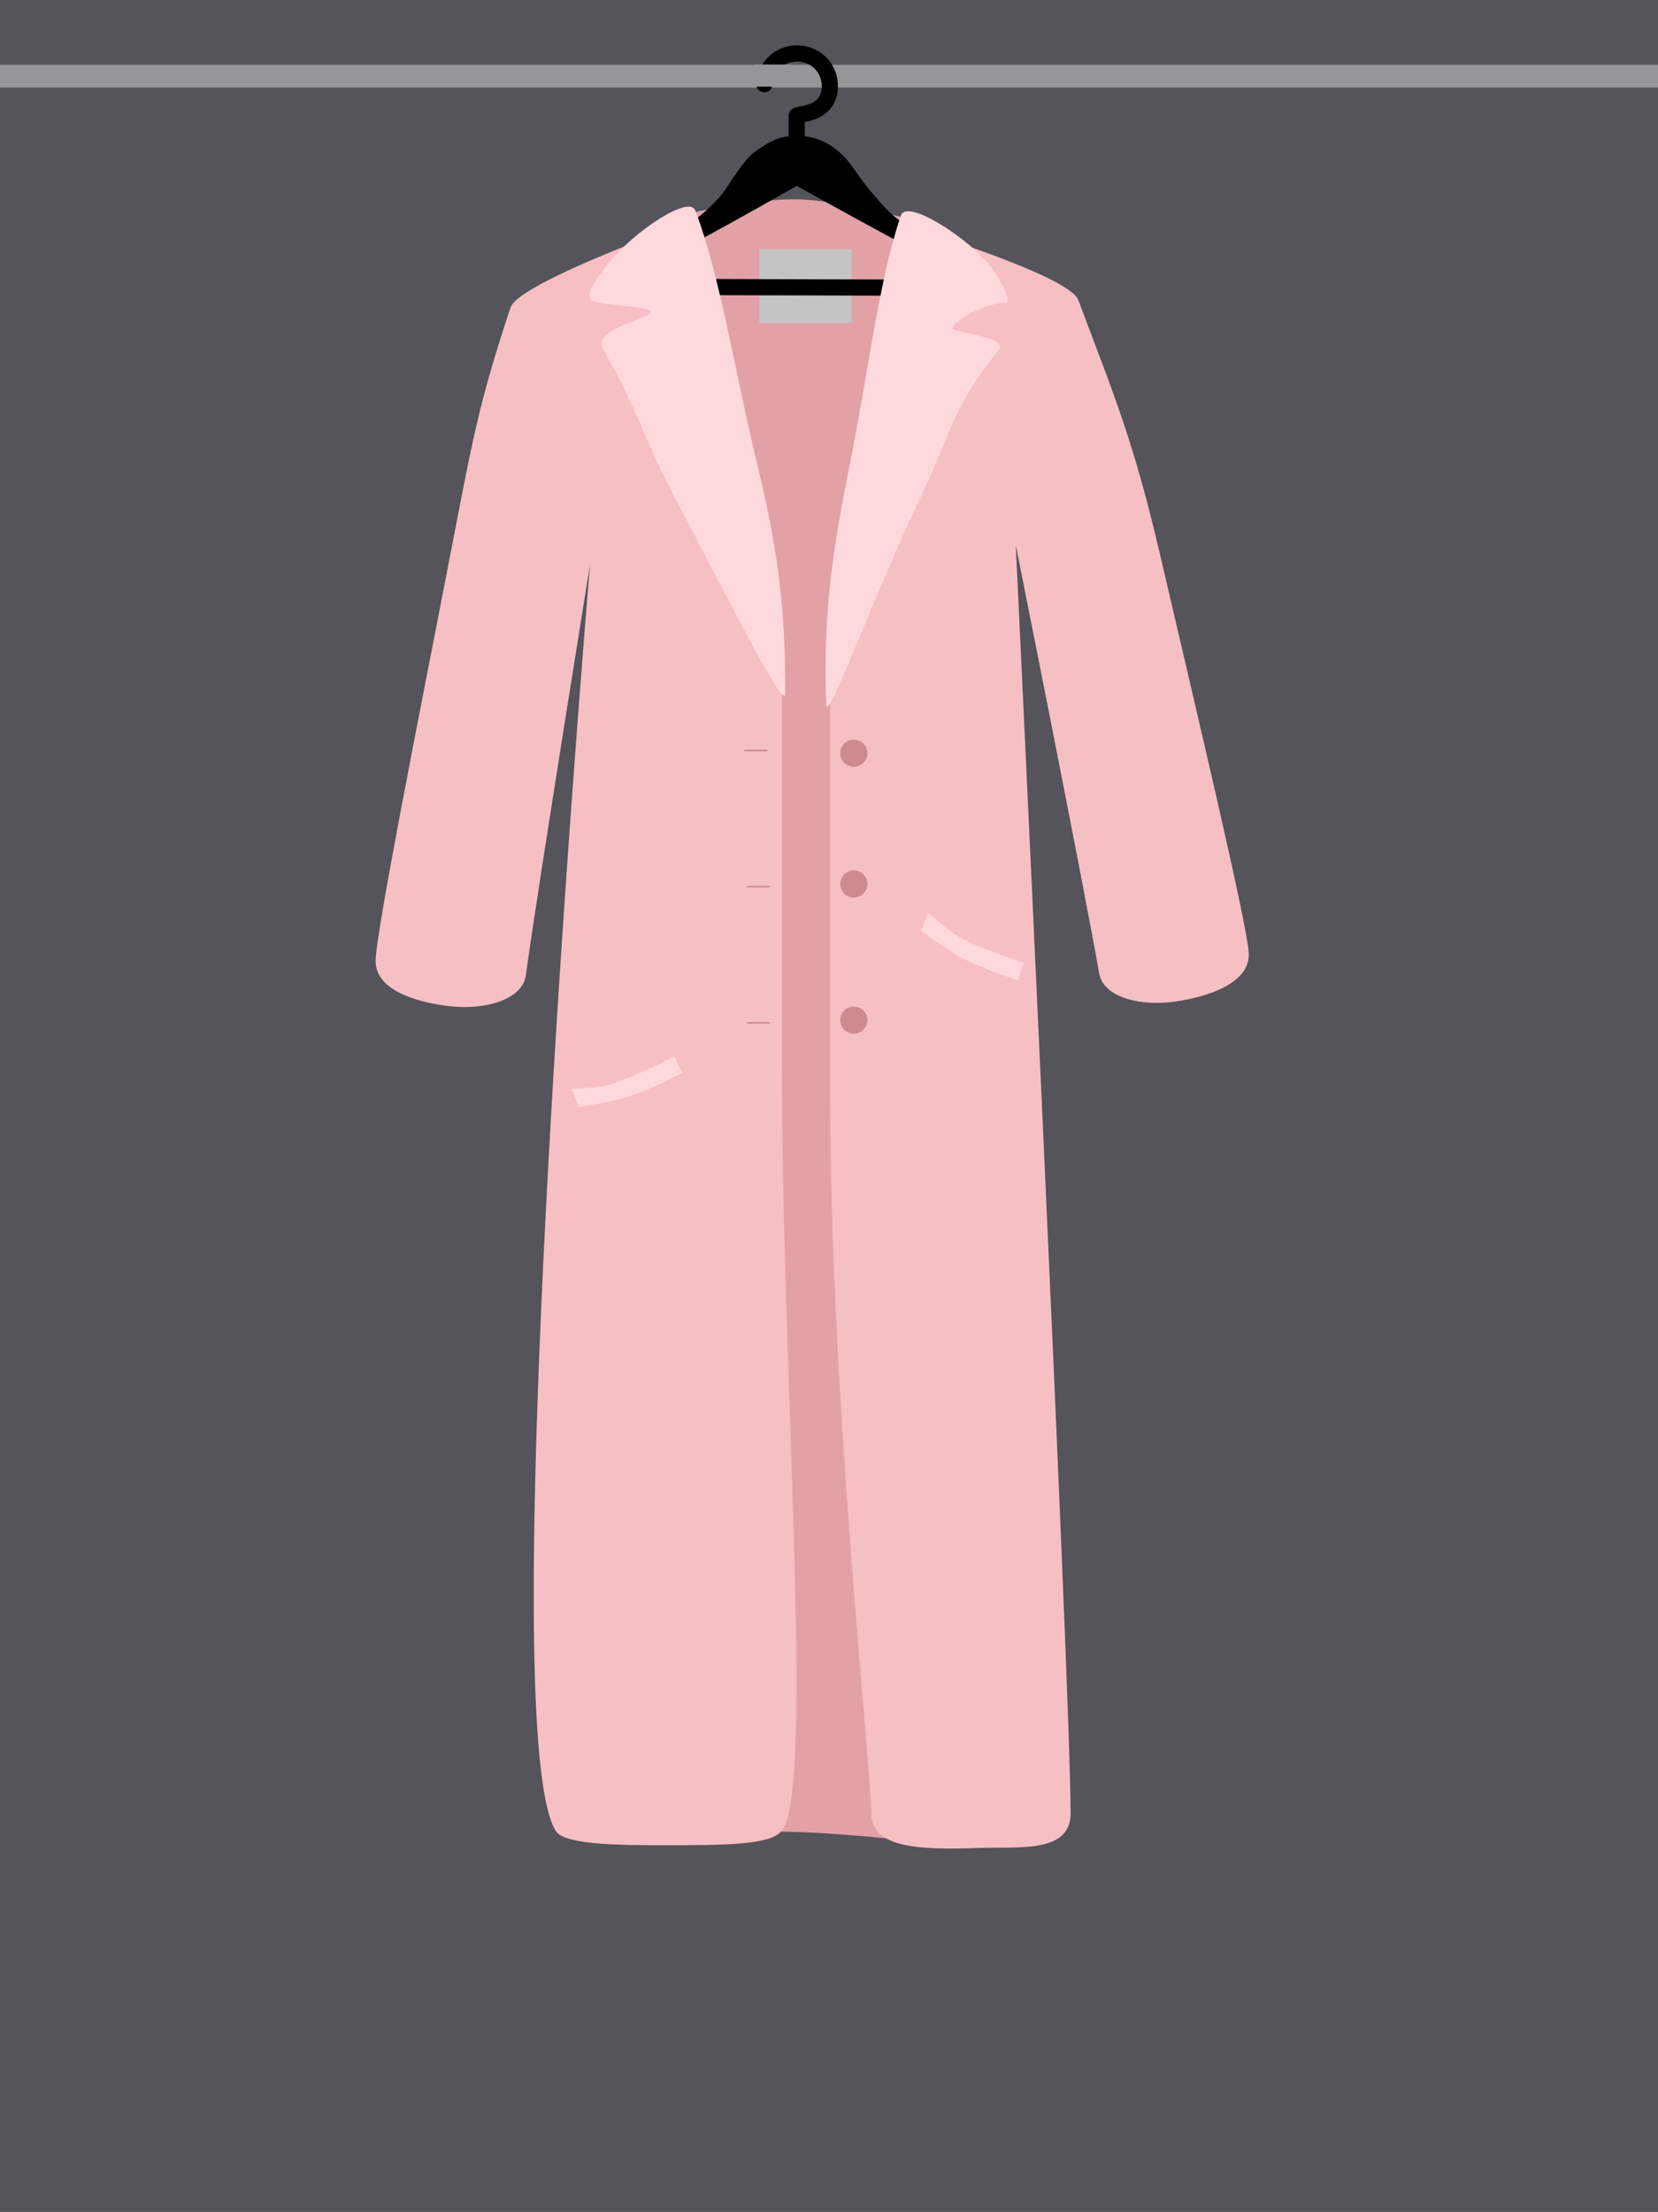 <svg width="1024" height="1366" viewBox="0 0 1024 1366" fill="none" xmlns="http://www.w3.org/2000/svg">
<g clip-path="url(#clip0_1_1956)">
<rect width="1366" height="1024" transform="translate(0 1366) rotate(-90)" fill="#54545A"/>
<rect x="-340" y="40" width="1546" height="14.05" fill="#969598"/>
<path d="M490.728 123.065C463.816 123.065 426.812 131.475 426.812 131.475L450.36 1132.26C450.36 1132.26 473.067 1129.74 510.912 1132.26C548.756 1134.79 563.053 1137.31 563.053 1137.31L566.417 136.521C566.417 136.521 517.64 123.065 490.728 123.065Z" fill="#E2A1A7"/>
<rect x="468.995" y="153.847" width="57.004" height="45.603" fill="#C4C4C4"/>
<path d="M467.072 51.719C466.905 54.475 469.004 56.845 471.76 57.012C474.517 57.179 476.887 55.08 477.054 52.324L467.072 51.719ZM492.034 33.002L492.092 38.001L492.034 33.002ZM512.48 52.021L517.474 51.778L512.48 52.021ZM487.034 85.306C487.034 88.068 489.272 90.306 492.034 90.306C494.795 90.306 497.034 88.068 497.034 85.306H487.034ZM477.054 52.324C477.546 44.19 483.944 38.097 492.092 38.001L491.975 28.002C478.584 28.159 467.882 38.352 467.072 51.719L477.054 52.324ZM492.092 38.001C500.384 37.904 507.089 44.134 507.486 52.265L517.474 51.778C516.808 38.124 505.493 27.843 491.975 28.002L492.092 38.001ZM507.486 52.265C507.676 56.171 506.75 58.594 505.613 60.192C504.429 61.855 502.701 63.061 500.631 63.955C498.545 64.855 496.348 65.34 494.445 65.695C493.629 65.847 492.544 66.03 491.819 66.199C491.477 66.278 490.821 66.439 490.168 66.742C489.848 66.89 489.211 67.215 488.592 67.823C487.915 68.487 487.034 69.738 487.034 71.517H497.034C497.034 73.206 496.194 74.373 495.598 74.958C495.06 75.487 494.542 75.736 494.38 75.812C494.039 75.97 493.842 75.995 494.083 75.939C494.525 75.837 495.104 75.745 496.279 75.525C498.358 75.138 501.451 74.493 504.596 73.135C507.756 71.77 511.199 69.588 513.76 65.991C516.367 62.328 517.759 57.619 517.474 51.778L507.486 52.265ZM487.034 71.517C487.034 71.527 487.034 71.538 487.034 71.548C487.034 71.559 487.034 71.569 487.034 71.58C487.034 71.591 487.034 71.601 487.034 71.612C487.034 71.622 487.034 71.633 487.034 71.644C487.034 71.654 487.034 71.665 487.034 71.675C487.034 71.686 487.034 71.697 487.034 71.707C487.034 71.718 487.034 71.729 487.034 71.739C487.034 71.75 487.034 71.761 487.034 71.771C487.034 71.782 487.034 71.793 487.034 71.803C487.034 71.814 487.034 71.825 487.034 71.836C487.034 71.846 487.034 71.857 487.034 71.868C487.034 71.879 487.034 71.889 487.034 71.9C487.034 71.911 487.034 71.922 487.034 71.933C487.034 71.943 487.034 71.954 487.034 71.965C487.034 71.976 487.034 71.987 487.034 71.998C487.034 72.008 487.034 72.019 487.034 72.03C487.034 72.041 487.034 72.052 487.034 72.063C487.034 72.074 487.034 72.085 487.034 72.095C487.034 72.106 487.034 72.117 487.034 72.128C487.034 72.139 487.034 72.15 487.034 72.161C487.034 72.172 487.034 72.183 487.034 72.194C487.034 72.205 487.034 72.216 487.034 72.227C487.034 72.238 487.034 72.249 487.034 72.26C487.034 72.271 487.034 72.282 487.034 72.293C487.034 72.304 487.034 72.315 487.034 72.326C487.034 72.337 487.034 72.348 487.034 72.359C487.034 72.37 487.034 72.381 487.034 72.392C487.034 72.403 487.034 72.414 487.034 72.425C487.034 72.436 487.034 72.448 487.034 72.459C487.034 72.47 487.034 72.481 487.034 72.492C487.034 72.503 487.034 72.514 487.034 72.525C487.034 72.537 487.034 72.548 487.034 72.559C487.034 72.57 487.034 72.581 487.034 72.593C487.034 72.604 487.034 72.615 487.034 72.626C487.034 72.637 487.034 72.648 487.034 72.66C487.034 72.671 487.034 72.682 487.034 72.693C487.034 72.705 487.034 72.716 487.034 72.727C487.034 72.738 487.034 72.75 487.034 72.761C487.034 72.772 487.034 72.784 487.034 72.795C487.034 72.806 487.034 72.817 487.034 72.829C487.034 72.84 487.034 72.851 487.034 72.863C487.034 72.874 487.034 72.885 487.034 72.897C487.034 72.908 487.034 72.919 487.034 72.931C487.034 72.942 487.034 72.953 487.034 72.965C487.034 72.976 487.034 72.987 487.034 72.999C487.034 73.01 487.034 73.022 487.034 73.033C487.034 73.044 487.034 73.056 487.034 73.067C487.034 73.079 487.034 73.09 487.034 73.102C487.034 73.113 487.034 73.124 487.034 73.136C487.034 73.147 487.034 73.159 487.034 73.17C487.034 73.182 487.034 73.193 487.034 73.204C487.034 73.216 487.034 73.228 487.034 73.239C487.034 73.25 487.034 73.262 487.034 73.273C487.034 73.285 487.034 73.296 487.034 73.308C487.034 73.32 487.034 73.331 487.034 73.343C487.034 73.354 487.034 73.366 487.034 73.377C487.034 73.389 487.034 73.4 487.034 73.412C487.034 73.423 487.034 73.435 487.034 73.446C487.034 73.458 487.034 73.47 487.034 73.481C487.034 73.493 487.034 73.504 487.034 73.516C487.034 73.528 487.034 73.539 487.034 73.551C487.034 73.562 487.034 73.574 487.034 73.586C487.034 73.597 487.034 73.609 487.034 73.62C487.034 73.632 487.034 73.644 487.034 73.655C487.034 73.667 487.034 73.679 487.034 73.69C487.034 73.702 487.034 73.714 487.034 73.725C487.034 73.737 487.034 73.749 487.034 73.76C487.034 73.772 487.034 73.784 487.034 73.795C487.034 73.807 487.034 73.819 487.034 73.83C487.034 73.842 487.034 73.854 487.034 73.866C487.034 73.877 487.034 73.889 487.034 73.901C487.034 73.912 487.034 73.924 487.034 73.936C487.034 73.948 487.034 73.959 487.034 73.971C487.034 73.983 487.034 73.995 487.034 74.006C487.034 74.018 487.034 74.03 487.034 74.042C487.034 74.053 487.034 74.065 487.034 74.077C487.034 74.089 487.034 74.1 487.034 74.112C487.034 74.124 487.034 74.136 487.034 74.148C487.034 74.159 487.034 74.171 487.034 74.183C487.034 74.195 487.034 74.207 487.034 74.219C487.034 74.23 487.034 74.242 487.034 74.254C487.034 74.266 487.034 74.278 487.034 74.29C487.034 74.301 487.034 74.313 487.034 74.325C487.034 74.337 487.034 74.349 487.034 74.361C487.034 74.372 487.034 74.384 487.034 74.396C487.034 74.408 487.034 74.42 487.034 74.432C487.034 74.444 487.034 74.456 487.034 74.467C487.034 74.479 487.034 74.491 487.034 74.503C487.034 74.515 487.034 74.527 487.034 74.539C487.034 74.55 487.034 74.562 487.034 74.574C487.034 74.586 487.034 74.598 487.034 74.61C487.034 74.622 487.034 74.634 487.034 74.646C487.034 74.658 487.034 74.67 487.034 74.682C487.034 74.694 487.034 74.705 487.034 74.717C487.034 74.729 487.034 74.741 487.034 74.753C487.034 74.765 487.034 74.777 487.034 74.789C487.034 74.801 487.034 74.813 487.034 74.825C487.034 74.837 487.034 74.849 487.034 74.861C487.034 74.873 487.034 74.885 487.034 74.897C487.034 74.909 487.034 74.921 487.034 74.933C487.034 74.944 487.034 74.956 487.034 74.968C487.034 74.98 487.034 74.992 487.034 75.004C487.034 75.016 487.034 75.028 487.034 75.04C487.034 75.052 487.034 75.064 487.034 75.076C487.034 75.088 487.034 75.1 487.034 75.112C487.034 75.124 487.034 75.136 487.034 75.148C487.034 75.16 487.034 75.172 487.034 75.184C487.034 75.196 487.034 75.208 487.034 75.22C487.034 75.232 487.034 75.244 487.034 75.256C487.034 75.268 487.034 75.28 487.034 75.292C487.034 75.304 487.034 75.316 487.034 75.329C487.034 75.341 487.034 75.353 487.034 75.365C487.034 75.377 487.034 75.389 487.034 75.401C487.034 75.413 487.034 75.425 487.034 75.437C487.034 75.449 487.034 75.461 487.034 75.473C487.034 75.485 487.034 75.497 487.034 75.509C487.034 75.521 487.034 75.533 487.034 75.545C487.034 75.557 487.034 75.569 487.034 75.581C487.034 75.593 487.034 75.605 487.034 75.617C487.034 75.629 487.034 75.641 487.034 75.654C487.034 75.666 487.034 75.678 487.034 75.69C487.034 75.702 487.034 75.714 487.034 75.726C487.034 75.738 487.034 75.75 487.034 75.762C487.034 75.774 487.034 75.786 487.034 75.798C487.034 75.81 487.034 75.823 487.034 75.835C487.034 75.847 487.034 75.859 487.034 75.871C487.034 75.883 487.034 75.895 487.034 75.907C487.034 75.919 487.034 75.931 487.034 75.943C487.034 75.955 487.034 75.967 487.034 75.979C487.034 75.991 487.034 76.004 487.034 76.016C487.034 76.028 487.034 76.04 487.034 76.052C487.034 76.064 487.034 76.076 487.034 76.088C487.034 76.1 487.034 76.112 487.034 76.124C487.034 76.136 487.034 76.148 487.034 76.16C487.034 76.173 487.034 76.185 487.034 76.197C487.034 76.209 487.034 76.221 487.034 76.233C487.034 76.245 487.034 76.257 487.034 76.269C487.034 76.281 487.034 76.293 487.034 76.305C487.034 76.317 487.034 76.33 487.034 76.342C487.034 76.354 487.034 76.366 487.034 76.378C487.034 76.39 487.034 76.402 487.034 76.414C487.034 76.426 487.034 76.438 487.034 76.45C487.034 76.462 487.034 76.474 487.034 76.487C487.034 76.499 487.034 76.511 487.034 76.523C487.034 76.535 487.034 76.547 487.034 76.559C487.034 76.571 487.034 76.583 487.034 76.595C487.034 76.607 487.034 76.619 487.034 76.631C487.034 76.643 487.034 76.656 487.034 76.668C487.034 76.68 487.034 76.692 487.034 76.704C487.034 76.716 487.034 76.728 487.034 76.74C487.034 76.752 487.034 76.764 487.034 76.776C487.034 76.788 487.034 76.8 487.034 76.812C487.034 76.824 487.034 76.836 487.034 76.848C487.034 76.86 487.034 76.873 487.034 76.885C487.034 76.897 487.034 76.909 487.034 76.921C487.034 76.933 487.034 76.945 487.034 76.957C487.034 76.969 487.034 76.981 487.034 76.993C487.034 77.005 487.034 77.017 487.034 77.029C487.034 77.041 487.034 77.053 487.034 77.065C487.034 77.077 487.034 77.089 487.034 77.101C487.034 77.113 487.034 77.125 487.034 77.137C487.034 77.149 487.034 77.161 487.034 77.173C487.034 77.185 487.034 77.197 487.034 77.209C487.034 77.221 487.034 77.233 487.034 77.245C487.034 77.257 487.034 77.269 487.034 77.281C487.034 77.293 487.034 77.305 487.034 77.317C487.034 77.329 487.034 77.341 487.034 77.353C487.034 77.365 487.034 77.377 487.034 77.389C487.034 77.401 487.034 77.413 487.034 77.425C487.034 77.437 487.034 77.449 487.034 77.461C487.034 77.473 487.034 77.485 487.034 77.497C487.034 77.509 487.034 77.521 487.034 77.533C487.034 77.545 487.034 77.557 487.034 77.569C487.034 77.581 487.034 77.593 487.034 77.605C487.034 77.617 487.034 77.629 487.034 77.641C487.034 77.653 487.034 77.664 487.034 77.676C487.034 77.688 487.034 77.7 487.034 77.712C487.034 77.724 487.034 77.736 487.034 77.748C487.034 77.76 487.034 77.772 487.034 77.784C487.034 77.796 487.034 77.808 487.034 77.819C487.034 77.831 487.034 77.843 487.034 77.855C487.034 77.867 487.034 77.879 487.034 77.891C487.034 77.903 487.034 77.915 487.034 77.927C487.034 77.938 487.034 77.95 487.034 77.962C487.034 77.974 487.034 77.986 487.034 77.998C487.034 78.01 487.034 78.022 487.034 78.033C487.034 78.045 487.034 78.057 487.034 78.069C487.034 78.081 487.034 78.093 487.034 78.104C487.034 78.116 487.034 78.128 487.034 78.14C487.034 78.152 487.034 78.164 487.034 78.175C487.034 78.187 487.034 78.199 487.034 78.211C487.034 78.223 487.034 78.234 487.034 78.246C487.034 78.258 487.034 78.27 487.034 78.282C487.034 78.293 487.034 78.305 487.034 78.317C487.034 78.329 487.034 78.341 487.034 78.352C487.034 78.364 487.034 78.376 487.034 78.388C487.034 78.399 487.034 78.411 487.034 78.423C487.034 78.435 487.034 78.446 487.034 78.458C487.034 78.47 487.034 78.482 487.034 78.493C487.034 78.505 487.034 78.517 487.034 78.529C487.034 78.54 487.034 78.552 487.034 78.564C487.034 78.575 487.034 78.587 487.034 78.599C487.034 78.611 487.034 78.622 487.034 78.634C487.034 78.646 487.034 78.657 487.034 78.669C487.034 78.681 487.034 78.692 487.034 78.704C487.034 78.716 487.034 78.727 487.034 78.739C487.034 78.751 487.034 78.762 487.034 78.774C487.034 78.785 487.034 78.797 487.034 78.809C487.034 78.82 487.034 78.832 487.034 78.844C487.034 78.855 487.034 78.867 487.034 78.878C487.034 78.89 487.034 78.902 487.034 78.913C487.034 78.925 487.034 78.936 487.034 78.948C487.034 78.96 487.034 78.971 487.034 78.983C487.034 78.994 487.034 79.006 487.034 79.017C487.034 79.029 487.034 79.04 487.034 79.052C487.034 79.064 487.034 79.075 487.034 79.087C487.034 79.098 487.034 79.11 487.034 79.121C487.034 79.133 487.034 79.144 487.034 79.156C487.034 79.167 487.034 79.179 487.034 79.19C487.034 79.202 487.034 79.213 487.034 79.225C487.034 79.236 487.034 79.247 487.034 79.259C487.034 79.27 487.034 79.282 487.034 79.293C487.034 79.305 487.034 79.316 487.034 79.328C487.034 79.339 487.034 79.35 487.034 79.362C487.034 79.373 487.034 79.385 487.034 79.396C487.034 79.407 487.034 79.419 487.034 79.43C487.034 79.442 487.034 79.453 487.034 79.464C487.034 79.476 487.034 79.487 487.034 79.498C487.034 79.51 487.034 79.521 487.034 79.532C487.034 79.544 487.034 79.555 487.034 79.566C487.034 79.578 487.034 79.589 487.034 79.6C487.034 79.611 487.034 79.623 487.034 79.634C487.034 79.645 487.034 79.657 487.034 79.668C487.034 79.679 487.034 79.69 487.034 79.702C487.034 79.713 487.034 79.724 487.034 79.735C487.034 79.746 487.034 79.758 487.034 79.769C487.034 79.78 487.034 79.791 487.034 79.803C487.034 79.814 487.034 79.825 487.034 79.836C487.034 79.847 487.034 79.859 487.034 79.87C487.034 79.881 487.034 79.892 487.034 79.903C487.034 79.914 487.034 79.925 487.034 79.936C487.034 79.948 487.034 79.959 487.034 79.97C487.034 79.981 487.034 79.992 487.034 80.003C487.034 80.014 487.034 80.025 487.034 80.036C487.034 80.047 487.034 80.059 487.034 80.07C487.034 80.081 487.034 80.092 487.034 80.103C487.034 80.114 487.034 80.125 487.034 80.136C487.034 80.147 487.034 80.158 487.034 80.169C487.034 80.18 487.034 80.191 487.034 80.202C487.034 80.213 487.034 80.224 487.034 80.235C487.034 80.246 487.034 80.257 487.034 80.267C487.034 80.278 487.034 80.289 487.034 80.3C487.034 80.311 487.034 80.322 487.034 80.333C487.034 80.344 487.034 80.355 487.034 80.366C487.034 80.377 487.034 80.387 487.034 80.398C487.034 80.409 487.034 80.42 487.034 80.431C487.034 80.442 487.034 80.453 487.034 80.463C487.034 80.474 487.034 80.485 487.034 80.496C487.034 80.507 487.034 80.517 487.034 80.528C487.034 80.539 487.034 80.55 487.034 80.56C487.034 80.571 487.034 80.582 487.034 80.593C487.034 80.603 487.034 80.614 487.034 80.625C487.034 80.635 487.034 80.646 487.034 80.657C487.034 80.668 487.034 80.678 487.034 80.689C487.034 80.7 487.034 80.71 487.034 80.721C487.034 80.731 487.034 80.742 487.034 80.753C487.034 80.763 487.034 80.774 487.034 80.785C487.034 80.795 487.034 80.806 487.034 80.816C487.034 80.827 487.034 80.838 487.034 80.848C487.034 80.859 487.034 80.869 487.034 80.88C487.034 80.89 487.034 80.901 487.034 80.911C487.034 80.922 487.034 80.932 487.034 80.943C487.034 80.953 487.034 80.964 487.034 80.974C487.034 80.985 487.034 80.995 487.034 81.005C487.034 81.016 487.034 81.026 487.034 81.037C487.034 81.047 487.034 81.058 487.034 81.068C487.034 81.078 487.034 81.089 487.034 81.099C487.034 81.109 487.034 81.12 487.034 81.13C487.034 81.141 487.034 81.151 487.034 81.161C487.034 81.172 487.034 81.182 487.034 81.192C487.034 81.203 487.034 81.213 487.034 81.223C487.034 81.233 487.034 81.243 487.034 81.254C487.034 81.264 487.034 81.274 487.034 81.284C487.034 81.295 487.034 81.305 487.034 81.315C487.034 81.325 487.034 81.335 487.034 81.346C487.034 81.356 487.034 81.366 487.034 81.376C487.034 81.386 487.034 81.396 487.034 81.406C487.034 81.417 487.034 81.427 487.034 81.437C487.034 81.447 487.034 81.457 487.034 81.467C487.034 81.477 487.034 81.487 487.034 81.497C487.034 81.507 487.034 81.517 487.034 81.527C487.034 81.537 487.034 81.547 487.034 81.557C487.034 81.567 487.034 81.577 487.034 81.587C487.034 81.597 487.034 81.607 487.034 81.617C487.034 81.627 487.034 81.637 487.034 81.647C487.034 81.657 487.034 81.667 487.034 81.677C487.034 81.686 487.034 81.696 487.034 81.706C487.034 81.716 487.034 81.726 487.034 81.736C487.034 81.745 487.034 81.755 487.034 81.765C487.034 81.775 487.034 81.785 487.034 81.794C487.034 81.804 487.034 81.814 487.034 81.824C487.034 81.833 487.034 81.843 487.034 81.853C487.034 81.862 487.034 81.872 487.034 81.882C487.034 81.892 487.034 81.901 487.034 81.911C487.034 81.921 487.034 81.93 487.034 81.94C487.034 81.95 487.034 81.959 487.034 81.969C487.034 81.978 487.034 81.988 487.034 81.997C487.034 82.007 487.034 82.016 487.034 82.026C487.034 82.036 487.034 82.045 487.034 82.055C487.034 82.064 487.034 82.074 487.034 82.083C487.034 82.093 487.034 82.102 487.034 82.112C487.034 82.121 487.034 82.13 487.034 82.14C487.034 82.149 487.034 82.159 487.034 82.168C487.034 82.177 487.034 82.187 487.034 82.196C487.034 82.206 487.034 82.215 487.034 82.224C487.034 82.234 487.034 82.243 487.034 82.252C487.034 82.261 487.034 82.271 487.034 82.28C487.034 82.289 487.034 82.299 487.034 82.308C487.034 82.317 487.034 82.326 487.034 82.335C487.034 82.345 487.034 82.354 487.034 82.363C487.034 82.372 487.034 82.381 487.034 82.39C487.034 82.4 487.034 82.409 487.034 82.418C487.034 82.427 487.034 82.436 487.034 82.445C487.034 82.454 487.034 82.463 487.034 82.472C487.034 82.481 487.034 82.49 487.034 82.499C487.034 82.508 487.034 82.517 487.034 82.526C487.034 82.535 487.034 82.544 487.034 82.553C487.034 82.562 487.034 82.571 487.034 82.58C487.034 82.589 487.034 82.598 487.034 82.607C487.034 82.616 487.034 82.624 487.034 82.633C487.034 82.642 487.034 82.651 487.034 82.66C487.034 82.669 487.034 82.677 487.034 82.686C487.034 82.695 487.034 82.704 487.034 82.713C487.034 82.721 487.034 82.73 487.034 82.739C487.034 82.748 487.034 82.756 487.034 82.765C487.034 82.774 487.034 82.782 487.034 82.791C487.034 82.799 487.034 82.808 487.034 82.817C487.034 82.825 487.034 82.834 487.034 82.843C487.034 82.851 487.034 82.86 487.034 82.868C487.034 82.877 487.034 82.885 487.034 82.894C487.034 82.902 487.034 82.911 487.034 82.919C487.034 82.928 487.034 82.936 487.034 82.945C487.034 82.953 487.034 82.962 487.034 82.97C487.034 82.978 487.034 82.987 487.034 82.995C487.034 83.004 487.034 83.012 487.034 83.02C487.034 83.028 487.034 83.037 487.034 83.045C487.034 83.053 487.034 83.062 487.034 83.07C487.034 83.078 487.034 83.087 487.034 83.095C487.034 83.103 487.034 83.111 487.034 83.119C487.034 83.127 487.034 83.136 487.034 83.144C487.034 83.152 487.034 83.16 487.034 83.168C487.034 83.176 487.034 83.184 487.034 83.192C487.034 83.201 487.034 83.209 487.034 83.217C487.034 83.225 487.034 83.233 487.034 83.241C487.034 83.249 487.034 83.257 487.034 83.265C487.034 83.273 487.034 83.281 487.034 83.289C487.034 83.297 487.034 83.305 487.034 83.312C487.034 83.32 487.034 83.328 487.034 83.336C487.034 83.344 487.034 83.352 487.034 83.359C487.034 83.367 487.034 83.375 487.034 83.383C487.034 83.391 487.034 83.398 487.034 83.406C487.034 83.414 487.034 83.422 487.034 83.429C487.034 83.437 487.034 83.445 487.034 83.452C487.034 83.46 487.034 83.468 487.034 83.475C487.034 83.483 487.034 83.491 487.034 83.498C487.034 83.506 487.034 83.513 487.034 83.521C487.034 83.528 487.034 83.536 487.034 83.543C487.034 83.551 487.034 83.558 487.034 83.566C487.034 83.573 487.034 83.581 487.034 83.588C487.034 83.596 487.034 83.603 487.034 83.611C487.034 83.618 487.034 83.625 487.034 83.633C487.034 83.64 487.034 83.647 487.034 83.655C487.034 83.662 487.034 83.669 487.034 83.676C487.034 83.684 487.034 83.691 487.034 83.698C487.034 83.705 487.034 83.713 487.034 83.72C487.034 83.727 487.034 83.734 487.034 83.741C487.034 83.748 487.034 83.756 487.034 83.763C487.034 83.77 487.034 83.777 487.034 83.784C487.034 83.791 487.034 83.798 487.034 83.805C487.034 83.812 487.034 83.819 487.034 83.826C487.034 83.833 487.034 83.84 487.034 83.847C487.034 83.854 487.034 83.861 487.034 83.868C487.034 83.875 487.034 83.882 487.034 83.888C487.034 83.895 487.034 83.902 487.034 83.909C487.034 83.916 487.034 83.922 487.034 83.929C487.034 83.936 487.034 83.943 487.034 83.949C487.034 83.956 487.034 83.963 487.034 83.97C487.034 83.976 487.034 83.983 487.034 83.99C487.034 83.996 487.034 84.003 487.034 84.009C487.034 84.016 487.034 84.023 487.034 84.029C487.034 84.036 487.034 84.042 487.034 84.049C487.034 84.055 487.034 84.062 487.034 84.068C487.034 84.075 487.034 84.081 487.034 84.088C487.034 84.094 487.034 84.1 487.034 84.107C487.034 84.113 487.034 84.12 487.034 84.126C487.034 84.132 487.034 84.138 487.034 84.145C487.034 84.151 487.034 84.157 487.034 84.164C487.034 84.17 487.034 84.176 487.034 84.182C487.034 84.189 487.034 84.195 487.034 84.201C487.034 84.207 487.034 84.213 487.034 84.219C487.034 84.225 487.034 84.231 487.034 84.237C487.034 84.244 487.034 84.25 487.034 84.256C487.034 84.262 487.034 84.268 487.034 84.274C487.034 84.28 487.034 84.286 487.034 84.291C487.034 84.297 487.034 84.303 487.034 84.309C487.034 84.315 487.034 84.321 487.034 84.327C487.034 84.333 487.034 84.338 487.034 84.344C487.034 84.35 487.034 84.356 487.034 84.362C487.034 84.367 487.034 84.373 487.034 84.379C487.034 84.385 487.034 84.39 487.034 84.396C487.034 84.401 487.034 84.407 487.034 84.413C487.034 84.418 487.034 84.424 487.034 84.429C487.034 84.435 487.034 84.441 487.034 84.446C487.034 84.452 487.034 84.457 487.034 84.463C487.034 84.468 487.034 84.473 487.034 84.479C487.034 84.484 487.034 84.49 487.034 84.495C487.034 84.5 487.034 84.506 487.034 84.511C487.034 84.516 487.034 84.522 487.034 84.527C487.034 84.532 487.034 84.537 487.034 84.543C487.034 84.548 487.034 84.553 487.034 84.558C487.034 84.564 487.034 84.569 487.034 84.574C487.034 84.579 487.034 84.584 487.034 84.589C487.034 84.594 487.034 84.599 487.034 84.604C487.034 84.609 487.034 84.614 487.034 84.619C487.034 84.624 487.034 84.629 487.034 84.634C487.034 84.639 487.034 84.644 487.034 84.649C487.034 84.654 487.034 84.659 487.034 84.663C487.034 84.668 487.034 84.673 487.034 84.678C487.034 84.683 487.034 84.688 487.034 84.692C487.034 84.697 487.034 84.702 487.034 84.706C487.034 84.711 487.034 84.716 487.034 84.72C487.034 84.725 487.034 84.73 487.034 84.734C487.034 84.739 487.034 84.743 487.034 84.748C487.034 84.752 487.034 84.757 487.034 84.761C487.034 84.766 487.034 84.77 487.034 84.775C487.034 84.779 487.034 84.784 487.034 84.788C487.034 84.792 487.034 84.797 487.034 84.801C487.034 84.805 487.034 84.81 487.034 84.814C487.034 84.818 487.034 84.823 487.034 84.827C487.034 84.831 487.034 84.835 487.034 84.839C487.034 84.844 487.034 84.848 487.034 84.852C487.034 84.856 487.034 84.86 487.034 84.864C487.034 84.868 487.034 84.872 487.034 84.876C487.034 84.88 487.034 84.884 487.034 84.888C487.034 84.892 487.034 84.896 487.034 84.9C487.034 84.904 487.034 84.908 487.034 84.912C487.034 84.915 487.034 84.919 487.034 84.923C487.034 84.927 487.034 84.931 487.034 84.934C487.034 84.938 487.034 84.942 487.034 84.946C487.034 84.949 487.034 84.953 487.034 84.957C487.034 84.96 487.034 84.964 487.034 84.968C487.034 84.971 487.034 84.975 487.034 84.978C487.034 84.982 487.034 84.985 487.034 84.989C487.034 84.992 487.034 84.996 487.034 84.999C487.034 85.003 487.034 85.006 487.034 85.009C487.034 85.013 487.034 85.016 487.034 85.019C487.034 85.023 487.034 85.026 487.034 85.029C487.034 85.033 487.034 85.036 487.034 85.039C487.034 85.042 487.034 85.046 487.034 85.049C487.034 85.052 487.034 85.055 487.034 85.058C487.034 85.061 487.034 85.064 487.034 85.067C487.034 85.07 487.034 85.073 487.034 85.076C487.034 85.079 487.034 85.082 487.034 85.085C487.034 85.088 487.034 85.091 487.034 85.094C487.034 85.097 487.034 85.1 487.034 85.103C487.034 85.105 487.034 85.108 487.034 85.111C487.034 85.114 487.034 85.116 487.034 85.119C487.034 85.122 487.034 85.124 487.034 85.127C487.034 85.13 487.034 85.132 487.034 85.135C487.034 85.138 487.034 85.14 487.034 85.143C487.034 85.145 487.034 85.148 487.034 85.15C487.034 85.153 487.034 85.155 487.034 85.158C487.034 85.16 487.034 85.162 487.034 85.165C487.034 85.167 487.034 85.17 487.034 85.172C487.034 85.174 487.034 85.177 487.034 85.179C487.034 85.181 487.034 85.183 487.034 85.186C487.034 85.188 487.034 85.19 487.034 85.192C487.034 85.194 487.034 85.196 487.034 85.198C487.034 85.2 487.034 85.202 487.034 85.204C487.034 85.207 487.034 85.209 487.034 85.21C487.034 85.212 487.034 85.214 487.034 85.216C487.034 85.218 487.034 85.22 487.034 85.222C487.034 85.224 487.034 85.225 487.034 85.227C487.034 85.229 487.034 85.231 487.034 85.233C487.034 85.234 487.034 85.236 487.034 85.238C487.034 85.239 487.034 85.241 487.034 85.243C487.034 85.244 487.034 85.246 487.034 85.247C487.034 85.249 487.034 85.25 487.034 85.252C487.034 85.253 487.034 85.255 487.034 85.256C487.034 85.258 487.034 85.259 487.034 85.26C487.034 85.262 487.034 85.263 487.034 85.264C487.034 85.266 487.034 85.267 487.034 85.268C487.034 85.27 487.034 85.271 487.034 85.272C487.034 85.273 487.034 85.274 487.034 85.275C487.034 85.277 487.034 85.278 487.034 85.279C487.034 85.28 487.034 85.281 487.034 85.282C487.034 85.283 487.034 85.284 487.034 85.285C487.034 85.286 487.034 85.287 487.034 85.287C487.034 85.288 487.034 85.289 487.034 85.29C487.034 85.291 487.034 85.292 487.034 85.292C487.034 85.293 487.034 85.294 487.034 85.295C487.034 85.295 487.034 85.296 487.034 85.297C487.034 85.297 487.034 85.298 487.034 85.298C487.034 85.299 487.034 85.299 487.034 85.3C487.034 85.3 487.034 85.301 487.034 85.301C487.034 85.302 487.034 85.302 487.034 85.303C487.034 85.303 487.034 85.303 487.034 85.304C487.034 85.304 487.034 85.304 487.034 85.305C487.034 85.305 487.034 85.305 487.034 85.305C487.034 85.305 487.034 85.306 487.034 85.306C487.034 85.306 487.034 85.306 487.034 85.306C487.034 85.306 487.034 85.306 492.034 85.306C497.034 85.306 497.034 85.306 497.034 85.306C497.034 85.306 497.034 85.306 497.034 85.306C497.034 85.306 497.034 85.305 497.034 85.305C497.034 85.305 497.034 85.305 497.034 85.305C497.034 85.304 497.034 85.304 497.034 85.304C497.034 85.303 497.034 85.303 497.034 85.303C497.034 85.302 497.034 85.302 497.034 85.301C497.034 85.301 497.034 85.3 497.034 85.3C497.034 85.299 497.034 85.299 497.034 85.298C497.034 85.298 497.034 85.297 497.034 85.297C497.034 85.296 497.034 85.295 497.034 85.295C497.034 85.294 497.034 85.293 497.034 85.292C497.034 85.292 497.034 85.291 497.034 85.29C497.034 85.289 497.034 85.288 497.034 85.287C497.034 85.287 497.034 85.286 497.034 85.285C497.034 85.284 497.034 85.283 497.034 85.282C497.034 85.281 497.034 85.28 497.034 85.279C497.034 85.278 497.034 85.277 497.034 85.275C497.034 85.274 497.034 85.273 497.034 85.272C497.034 85.271 497.034 85.27 497.034 85.268C497.034 85.267 497.034 85.266 497.034 85.264C497.034 85.263 497.034 85.262 497.034 85.26C497.034 85.259 497.034 85.258 497.034 85.256C497.034 85.255 497.034 85.253 497.034 85.252C497.034 85.25 497.034 85.249 497.034 85.247C497.034 85.246 497.034 85.244 497.034 85.243C497.034 85.241 497.034 85.239 497.034 85.238C497.034 85.236 497.034 85.234 497.034 85.233C497.034 85.231 497.034 85.229 497.034 85.227C497.034 85.225 497.034 85.224 497.034 85.222C497.034 85.22 497.034 85.218 497.034 85.216C497.034 85.214 497.034 85.212 497.034 85.21C497.034 85.209 497.034 85.207 497.034 85.204C497.034 85.202 497.034 85.2 497.034 85.198C497.034 85.196 497.034 85.194 497.034 85.192C497.034 85.19 497.034 85.188 497.034 85.186C497.034 85.183 497.034 85.181 497.034 85.179C497.034 85.177 497.034 85.174 497.034 85.172C497.034 85.17 497.034 85.167 497.034 85.165C497.034 85.162 497.034 85.16 497.034 85.158C497.034 85.155 497.034 85.153 497.034 85.15C497.034 85.148 497.034 85.145 497.034 85.143C497.034 85.14 497.034 85.138 497.034 85.135C497.034 85.132 497.034 85.13 497.034 85.127C497.034 85.124 497.034 85.122 497.034 85.119C497.034 85.116 497.034 85.114 497.034 85.111C497.034 85.108 497.034 85.105 497.034 85.103C497.034 85.1 497.034 85.097 497.034 85.094C497.034 85.091 497.034 85.088 497.034 85.085C497.034 85.082 497.034 85.079 497.034 85.076C497.034 85.073 497.034 85.07 497.034 85.067C497.034 85.064 497.034 85.061 497.034 85.058C497.034 85.055 497.034 85.052 497.034 85.049C497.034 85.046 497.034 85.042 497.034 85.039C497.034 85.036 497.034 85.033 497.034 85.029C497.034 85.026 497.034 85.023 497.034 85.019C497.034 85.016 497.034 85.013 497.034 85.009C497.034 85.006 497.034 85.003 497.034 84.999C497.034 84.996 497.034 84.992 497.034 84.989C497.034 84.985 497.034 84.982 497.034 84.978C497.034 84.975 497.034 84.971 497.034 84.968C497.034 84.964 497.034 84.96 497.034 84.957C497.034 84.953 497.034 84.949 497.034 84.946C497.034 84.942 497.034 84.938 497.034 84.934C497.034 84.931 497.034 84.927 497.034 84.923C497.034 84.919 497.034 84.915 497.034 84.912C497.034 84.908 497.034 84.904 497.034 84.9C497.034 84.896 497.034 84.892 497.034 84.888C497.034 84.884 497.034 84.88 497.034 84.876C497.034 84.872 497.034 84.868 497.034 84.864C497.034 84.86 497.034 84.856 497.034 84.852C497.034 84.848 497.034 84.844 497.034 84.839C497.034 84.835 497.034 84.831 497.034 84.827C497.034 84.823 497.034 84.818 497.034 84.814C497.034 84.81 497.034 84.805 497.034 84.801C497.034 84.797 497.034 84.792 497.034 84.788C497.034 84.784 497.034 84.779 497.034 84.775C497.034 84.77 497.034 84.766 497.034 84.761C497.034 84.757 497.034 84.752 497.034 84.748C497.034 84.743 497.034 84.739 497.034 84.734C497.034 84.73 497.034 84.725 497.034 84.72C497.034 84.716 497.034 84.711 497.034 84.706C497.034 84.702 497.034 84.697 497.034 84.692C497.034 84.688 497.034 84.683 497.034 84.678C497.034 84.673 497.034 84.668 497.034 84.663C497.034 84.659 497.034 84.654 497.034 84.649C497.034 84.644 497.034 84.639 497.034 84.634C497.034 84.629 497.034 84.624 497.034 84.619C497.034 84.614 497.034 84.609 497.034 84.604C497.034 84.599 497.034 84.594 497.034 84.589C497.034 84.584 497.034 84.579 497.034 84.574C497.034 84.569 497.034 84.564 497.034 84.558C497.034 84.553 497.034 84.548 497.034 84.543C497.034 84.537 497.034 84.532 497.034 84.527C497.034 84.522 497.034 84.516 497.034 84.511C497.034 84.506 497.034 84.5 497.034 84.495C497.034 84.49 497.034 84.484 497.034 84.479C497.034 84.473 497.034 84.468 497.034 84.463C497.034 84.457 497.034 84.452 497.034 84.446C497.034 84.441 497.034 84.435 497.034 84.429C497.034 84.424 497.034 84.418 497.034 84.413C497.034 84.407 497.034 84.401 497.034 84.396C497.034 84.39 497.034 84.385 497.034 84.379C497.034 84.373 497.034 84.367 497.034 84.362C497.034 84.356 497.034 84.35 497.034 84.344C497.034 84.338 497.034 84.333 497.034 84.327C497.034 84.321 497.034 84.315 497.034 84.309C497.034 84.303 497.034 84.297 497.034 84.291C497.034 84.286 497.034 84.28 497.034 84.274C497.034 84.268 497.034 84.262 497.034 84.256C497.034 84.25 497.034 84.244 497.034 84.237C497.034 84.231 497.034 84.225 497.034 84.219C497.034 84.213 497.034 84.207 497.034 84.201C497.034 84.195 497.034 84.189 497.034 84.182C497.034 84.176 497.034 84.17 497.034 84.164C497.034 84.157 497.034 84.151 497.034 84.145C497.034 84.138 497.034 84.132 497.034 84.126C497.034 84.12 497.034 84.113 497.034 84.107C497.034 84.1 497.034 84.094 497.034 84.088C497.034 84.081 497.034 84.075 497.034 84.068C497.034 84.062 497.034 84.055 497.034 84.049C497.034 84.042 497.034 84.036 497.034 84.029C497.034 84.023 497.034 84.016 497.034 84.009C497.034 84.003 497.034 83.996 497.034 83.99C497.034 83.983 497.034 83.976 497.034 83.97C497.034 83.963 497.034 83.956 497.034 83.949C497.034 83.943 497.034 83.936 497.034 83.929C497.034 83.922 497.034 83.916 497.034 83.909C497.034 83.902 497.034 83.895 497.034 83.888C497.034 83.882 497.034 83.875 497.034 83.868C497.034 83.861 497.034 83.854 497.034 83.847C497.034 83.84 497.034 83.833 497.034 83.826C497.034 83.819 497.034 83.812 497.034 83.805C497.034 83.798 497.034 83.791 497.034 83.784C497.034 83.777 497.034 83.77 497.034 83.763C497.034 83.756 497.034 83.748 497.034 83.741C497.034 83.734 497.034 83.727 497.034 83.72C497.034 83.713 497.034 83.705 497.034 83.698C497.034 83.691 497.034 83.684 497.034 83.676C497.034 83.669 497.034 83.662 497.034 83.655C497.034 83.647 497.034 83.64 497.034 83.633C497.034 83.625 497.034 83.618 497.034 83.611C497.034 83.603 497.034 83.596 497.034 83.588C497.034 83.581 497.034 83.573 497.034 83.566C497.034 83.558 497.034 83.551 497.034 83.543C497.034 83.536 497.034 83.528 497.034 83.521C497.034 83.513 497.034 83.506 497.034 83.498C497.034 83.491 497.034 83.483 497.034 83.475C497.034 83.468 497.034 83.46 497.034 83.452C497.034 83.445 497.034 83.437 497.034 83.429C497.034 83.422 497.034 83.414 497.034 83.406C497.034 83.398 497.034 83.391 497.034 83.383C497.034 83.375 497.034 83.367 497.034 83.359C497.034 83.352 497.034 83.344 497.034 83.336C497.034 83.328 497.034 83.32 497.034 83.312C497.034 83.305 497.034 83.297 497.034 83.289C497.034 83.281 497.034 83.273 497.034 83.265C497.034 83.257 497.034 83.249 497.034 83.241C497.034 83.233 497.034 83.225 497.034 83.217C497.034 83.209 497.034 83.201 497.034 83.192C497.034 83.184 497.034 83.176 497.034 83.168C497.034 83.16 497.034 83.152 497.034 83.144C497.034 83.136 497.034 83.127 497.034 83.119C497.034 83.111 497.034 83.103 497.034 83.095C497.034 83.087 497.034 83.078 497.034 83.07C497.034 83.062 497.034 83.053 497.034 83.045C497.034 83.037 497.034 83.028 497.034 83.02C497.034 83.012 497.034 83.004 497.034 82.995C497.034 82.987 497.034 82.978 497.034 82.97C497.034 82.962 497.034 82.953 497.034 82.945C497.034 82.936 497.034 82.928 497.034 82.919C497.034 82.911 497.034 82.902 497.034 82.894C497.034 82.885 497.034 82.877 497.034 82.868C497.034 82.86 497.034 82.851 497.034 82.843C497.034 82.834 497.034 82.825 497.034 82.817C497.034 82.808 497.034 82.799 497.034 82.791C497.034 82.782 497.034 82.774 497.034 82.765C497.034 82.756 497.034 82.748 497.034 82.739C497.034 82.73 497.034 82.721 497.034 82.713C497.034 82.704 497.034 82.695 497.034 82.686C497.034 82.677 497.034 82.669 497.034 82.66C497.034 82.651 497.034 82.642 497.034 82.633C497.034 82.624 497.034 82.616 497.034 82.607C497.034 82.598 497.034 82.589 497.034 82.58C497.034 82.571 497.034 82.562 497.034 82.553C497.034 82.544 497.034 82.535 497.034 82.526C497.034 82.517 497.034 82.508 497.034 82.499C497.034 82.49 497.034 82.481 497.034 82.472C497.034 82.463 497.034 82.454 497.034 82.445C497.034 82.436 497.034 82.427 497.034 82.418C497.034 82.409 497.034 82.4 497.034 82.39C497.034 82.381 497.034 82.372 497.034 82.363C497.034 82.354 497.034 82.345 497.034 82.335C497.034 82.326 497.034 82.317 497.034 82.308C497.034 82.299 497.034 82.289 497.034 82.28C497.034 82.271 497.034 82.261 497.034 82.252C497.034 82.243 497.034 82.234 497.034 82.224C497.034 82.215 497.034 82.206 497.034 82.196C497.034 82.187 497.034 82.177 497.034 82.168C497.034 82.159 497.034 82.149 497.034 82.14C497.034 82.13 497.034 82.121 497.034 82.112C497.034 82.102 497.034 82.093 497.034 82.083C497.034 82.074 497.034 82.064 497.034 82.055C497.034 82.045 497.034 82.036 497.034 82.026C497.034 82.016 497.034 82.007 497.034 81.997C497.034 81.988 497.034 81.978 497.034 81.969C497.034 81.959 497.034 81.95 497.034 81.94C497.034 81.93 497.034 81.921 497.034 81.911C497.034 81.901 497.034 81.892 497.034 81.882C497.034 81.872 497.034 81.862 497.034 81.853C497.034 81.843 497.034 81.833 497.034 81.824C497.034 81.814 497.034 81.804 497.034 81.794C497.034 81.785 497.034 81.775 497.034 81.765C497.034 81.755 497.034 81.745 497.034 81.736C497.034 81.726 497.034 81.716 497.034 81.706C497.034 81.696 497.034 81.686 497.034 81.677C497.034 81.667 497.034 81.657 497.034 81.647C497.034 81.637 497.034 81.627 497.034 81.617C497.034 81.607 497.034 81.597 497.034 81.587C497.034 81.577 497.034 81.567 497.034 81.557C497.034 81.547 497.034 81.537 497.034 81.527C497.034 81.517 497.034 81.507 497.034 81.497C497.034 81.487 497.034 81.477 497.034 81.467C497.034 81.457 497.034 81.447 497.034 81.437C497.034 81.427 497.034 81.417 497.034 81.406C497.034 81.396 497.034 81.386 497.034 81.376C497.034 81.366 497.034 81.356 497.034 81.346C497.034 81.335 497.034 81.325 497.034 81.315C497.034 81.305 497.034 81.295 497.034 81.284C497.034 81.274 497.034 81.264 497.034 81.254C497.034 81.243 497.034 81.233 497.034 81.223C497.034 81.213 497.034 81.203 497.034 81.192C497.034 81.182 497.034 81.172 497.034 81.161C497.034 81.151 497.034 81.141 497.034 81.13C497.034 81.12 497.034 81.109 497.034 81.099C497.034 81.089 497.034 81.078 497.034 81.068C497.034 81.058 497.034 81.047 497.034 81.037C497.034 81.026 497.034 81.016 497.034 81.005C497.034 80.995 497.034 80.985 497.034 80.974C497.034 80.964 497.034 80.953 497.034 80.943C497.034 80.932 497.034 80.922 497.034 80.911C497.034 80.901 497.034 80.89 497.034 80.88C497.034 80.869 497.034 80.859 497.034 80.848C497.034 80.838 497.034 80.827 497.034 80.816C497.034 80.806 497.034 80.795 497.034 80.785C497.034 80.774 497.034 80.763 497.034 80.753C497.034 80.742 497.034 80.731 497.034 80.721C497.034 80.71 497.034 80.7 497.034 80.689C497.034 80.678 497.034 80.668 497.034 80.657C497.034 80.646 497.034 80.635 497.034 80.625C497.034 80.614 497.034 80.603 497.034 80.593C497.034 80.582 497.034 80.571 497.034 80.56C497.034 80.55 497.034 80.539 497.034 80.528C497.034 80.517 497.034 80.507 497.034 80.496C497.034 80.485 497.034 80.474 497.034 80.463C497.034 80.453 497.034 80.442 497.034 80.431C497.034 80.42 497.034 80.409 497.034 80.398C497.034 80.387 497.034 80.377 497.034 80.366C497.034 80.355 497.034 80.344 497.034 80.333C497.034 80.322 497.034 80.311 497.034 80.3C497.034 80.289 497.034 80.278 497.034 80.267C497.034 80.257 497.034 80.246 497.034 80.235C497.034 80.224 497.034 80.213 497.034 80.202C497.034 80.191 497.034 80.18 497.034 80.169C497.034 80.158 497.034 80.147 497.034 80.136C497.034 80.125 497.034 80.114 497.034 80.103C497.034 80.092 497.034 80.081 497.034 80.07C497.034 80.059 497.034 80.047 497.034 80.036C497.034 80.025 497.034 80.014 497.034 80.003C497.034 79.992 497.034 79.981 497.034 79.97C497.034 79.959 497.034 79.948 497.034 79.936C497.034 79.925 497.034 79.914 497.034 79.903C497.034 79.892 497.034 79.881 497.034 79.87C497.034 79.859 497.034 79.847 497.034 79.836C497.034 79.825 497.034 79.814 497.034 79.803C497.034 79.791 497.034 79.78 497.034 79.769C497.034 79.758 497.034 79.746 497.034 79.735C497.034 79.724 497.034 79.713 497.034 79.702C497.034 79.69 497.034 79.679 497.034 79.668C497.034 79.657 497.034 79.645 497.034 79.634C497.034 79.623 497.034 79.611 497.034 79.6C497.034 79.589 497.034 79.578 497.034 79.566C497.034 79.555 497.034 79.544 497.034 79.532C497.034 79.521 497.034 79.51 497.034 79.498C497.034 79.487 497.034 79.476 497.034 79.464C497.034 79.453 497.034 79.442 497.034 79.43C497.034 79.419 497.034 79.407 497.034 79.396C497.034 79.385 497.034 79.373 497.034 79.362C497.034 79.35 497.034 79.339 497.034 79.328C497.034 79.316 497.034 79.305 497.034 79.293C497.034 79.282 497.034 79.27 497.034 79.259C497.034 79.247 497.034 79.236 497.034 79.225C497.034 79.213 497.034 79.202 497.034 79.19C497.034 79.179 497.034 79.167 497.034 79.156C497.034 79.144 497.034 79.133 497.034 79.121C497.034 79.11 497.034 79.098 497.034 79.087C497.034 79.075 497.034 79.064 497.034 79.052C497.034 79.04 497.034 79.029 497.034 79.017C497.034 79.006 497.034 78.994 497.034 78.983C497.034 78.971 497.034 78.96 497.034 78.948C497.034 78.936 497.034 78.925 497.034 78.913C497.034 78.902 497.034 78.89 497.034 78.878C497.034 78.867 497.034 78.855 497.034 78.844C497.034 78.832 497.034 78.82 497.034 78.809C497.034 78.797 497.034 78.785 497.034 78.774C497.034 78.762 497.034 78.751 497.034 78.739C497.034 78.727 497.034 78.716 497.034 78.704C497.034 78.692 497.034 78.681 497.034 78.669C497.034 78.657 497.034 78.646 497.034 78.634C497.034 78.622 497.034 78.611 497.034 78.599C497.034 78.587 497.034 78.575 497.034 78.564C497.034 78.552 497.034 78.54 497.034 78.529C497.034 78.517 497.034 78.505 497.034 78.493C497.034 78.482 497.034 78.47 497.034 78.458C497.034 78.446 497.034 78.435 497.034 78.423C497.034 78.411 497.034 78.399 497.034 78.388C497.034 78.376 497.034 78.364 497.034 78.352C497.034 78.341 497.034 78.329 497.034 78.317C497.034 78.305 497.034 78.293 497.034 78.282C497.034 78.27 497.034 78.258 497.034 78.246C497.034 78.234 497.034 78.223 497.034 78.211C497.034 78.199 497.034 78.187 497.034 78.175C497.034 78.164 497.034 78.152 497.034 78.14C497.034 78.128 497.034 78.116 497.034 78.104C497.034 78.093 497.034 78.081 497.034 78.069C497.034 78.057 497.034 78.045 497.034 78.033C497.034 78.022 497.034 78.01 497.034 77.998C497.034 77.986 497.034 77.974 497.034 77.962C497.034 77.95 497.034 77.938 497.034 77.927C497.034 77.915 497.034 77.903 497.034 77.891C497.034 77.879 497.034 77.867 497.034 77.855C497.034 77.843 497.034 77.831 497.034 77.819C497.034 77.808 497.034 77.796 497.034 77.784C497.034 77.772 497.034 77.76 497.034 77.748C497.034 77.736 497.034 77.724 497.034 77.712C497.034 77.7 497.034 77.688 497.034 77.676C497.034 77.664 497.034 77.653 497.034 77.641C497.034 77.629 497.034 77.617 497.034 77.605C497.034 77.593 497.034 77.581 497.034 77.569C497.034 77.557 497.034 77.545 497.034 77.533C497.034 77.521 497.034 77.509 497.034 77.497C497.034 77.485 497.034 77.473 497.034 77.461C497.034 77.449 497.034 77.437 497.034 77.425C497.034 77.413 497.034 77.401 497.034 77.389C497.034 77.377 497.034 77.365 497.034 77.353C497.034 77.341 497.034 77.329 497.034 77.317C497.034 77.305 497.034 77.293 497.034 77.281C497.034 77.269 497.034 77.257 497.034 77.245C497.034 77.233 497.034 77.221 497.034 77.209C497.034 77.197 497.034 77.185 497.034 77.173C497.034 77.161 497.034 77.149 497.034 77.137C497.034 77.125 497.034 77.113 497.034 77.101C497.034 77.089 497.034 77.077 497.034 77.065C497.034 77.053 497.034 77.041 497.034 77.029C497.034 77.017 497.034 77.005 497.034 76.993C497.034 76.981 497.034 76.969 497.034 76.957C497.034 76.945 497.034 76.933 497.034 76.921C497.034 76.909 497.034 76.897 497.034 76.885C497.034 76.873 497.034 76.86 497.034 76.848C497.034 76.836 497.034 76.824 497.034 76.812C497.034 76.8 497.034 76.788 497.034 76.776C497.034 76.764 497.034 76.752 497.034 76.74C497.034 76.728 497.034 76.716 497.034 76.704C497.034 76.692 497.034 76.68 497.034 76.668C497.034 76.656 497.034 76.643 497.034 76.631C497.034 76.619 497.034 76.607 497.034 76.595C497.034 76.583 497.034 76.571 497.034 76.559C497.034 76.547 497.034 76.535 497.034 76.523C497.034 76.511 497.034 76.499 497.034 76.487C497.034 76.474 497.034 76.462 497.034 76.45C497.034 76.438 497.034 76.426 497.034 76.414C497.034 76.402 497.034 76.39 497.034 76.378C497.034 76.366 497.034 76.354 497.034 76.342C497.034 76.33 497.034 76.317 497.034 76.305C497.034 76.293 497.034 76.281 497.034 76.269C497.034 76.257 497.034 76.245 497.034 76.233C497.034 76.221 497.034 76.209 497.034 76.197C497.034 76.185 497.034 76.173 497.034 76.16C497.034 76.148 497.034 76.136 497.034 76.124C497.034 76.112 497.034 76.1 497.034 76.088C497.034 76.076 497.034 76.064 497.034 76.052C497.034 76.04 497.034 76.028 497.034 76.016C497.034 76.004 497.034 75.991 497.034 75.979C497.034 75.967 497.034 75.955 497.034 75.943C497.034 75.931 497.034 75.919 497.034 75.907C497.034 75.895 497.034 75.883 497.034 75.871C497.034 75.859 497.034 75.847 497.034 75.835C497.034 75.823 497.034 75.81 497.034 75.798C497.034 75.786 497.034 75.774 497.034 75.762C497.034 75.75 497.034 75.738 497.034 75.726C497.034 75.714 497.034 75.702 497.034 75.69C497.034 75.678 497.034 75.666 497.034 75.654C497.034 75.641 497.034 75.629 497.034 75.617C497.034 75.605 497.034 75.593 497.034 75.581C497.034 75.569 497.034 75.557 497.034 75.545C497.034 75.533 497.034 75.521 497.034 75.509C497.034 75.497 497.034 75.485 497.034 75.473C497.034 75.461 497.034 75.449 497.034 75.437C497.034 75.425 497.034 75.413 497.034 75.401C497.034 75.389 497.034 75.377 497.034 75.365C497.034 75.353 497.034 75.341 497.034 75.329C497.034 75.316 497.034 75.304 497.034 75.292C497.034 75.28 497.034 75.268 497.034 75.256C497.034 75.244 497.034 75.232 497.034 75.22C497.034 75.208 497.034 75.196 497.034 75.184C497.034 75.172 497.034 75.16 497.034 75.148C497.034 75.136 497.034 75.124 497.034 75.112C497.034 75.1 497.034 75.088 497.034 75.076C497.034 75.064 497.034 75.052 497.034 75.04C497.034 75.028 497.034 75.016 497.034 75.004C497.034 74.992 497.034 74.98 497.034 74.968C497.034 74.956 497.034 74.944 497.034 74.933C497.034 74.921 497.034 74.909 497.034 74.897C497.034 74.885 497.034 74.873 497.034 74.861C497.034 74.849 497.034 74.837 497.034 74.825C497.034 74.813 497.034 74.801 497.034 74.789C497.034 74.777 497.034 74.765 497.034 74.753C497.034 74.741 497.034 74.729 497.034 74.717C497.034 74.705 497.034 74.694 497.034 74.682C497.034 74.67 497.034 74.658 497.034 74.646C497.034 74.634 497.034 74.622 497.034 74.61C497.034 74.598 497.034 74.586 497.034 74.574C497.034 74.562 497.034 74.55 497.034 74.539C497.034 74.527 497.034 74.515 497.034 74.503C497.034 74.491 497.034 74.479 497.034 74.467C497.034 74.456 497.034 74.444 497.034 74.432C497.034 74.42 497.034 74.408 497.034 74.396C497.034 74.384 497.034 74.372 497.034 74.361C497.034 74.349 497.034 74.337 497.034 74.325C497.034 74.313 497.034 74.301 497.034 74.29C497.034 74.278 497.034 74.266 497.034 74.254C497.034 74.242 497.034 74.23 497.034 74.219C497.034 74.207 497.034 74.195 497.034 74.183C497.034 74.171 497.034 74.159 497.034 74.148C497.034 74.136 497.034 74.124 497.034 74.112C497.034 74.1 497.034 74.089 497.034 74.077C497.034 74.065 497.034 74.053 497.034 74.042C497.034 74.03 497.034 74.018 497.034 74.006C497.034 73.995 497.034 73.983 497.034 73.971C497.034 73.959 497.034 73.948 497.034 73.936C497.034 73.924 497.034 73.912 497.034 73.901C497.034 73.889 497.034 73.877 497.034 73.866C497.034 73.854 497.034 73.842 497.034 73.83C497.034 73.819 497.034 73.807 497.034 73.795C497.034 73.784 497.034 73.772 497.034 73.76C497.034 73.749 497.034 73.737 497.034 73.725C497.034 73.714 497.034 73.702 497.034 73.69C497.034 73.679 497.034 73.667 497.034 73.655C497.034 73.644 497.034 73.632 497.034 73.62C497.034 73.609 497.034 73.597 497.034 73.586C497.034 73.574 497.034 73.562 497.034 73.551C497.034 73.539 497.034 73.528 497.034 73.516C497.034 73.504 497.034 73.493 497.034 73.481C497.034 73.47 497.034 73.458 497.034 73.446C497.034 73.435 497.034 73.423 497.034 73.412C497.034 73.4 497.034 73.389 497.034 73.377C497.034 73.366 497.034 73.354 497.034 73.343C497.034 73.331 497.034 73.32 497.034 73.308C497.034 73.296 497.034 73.285 497.034 73.273C497.034 73.262 497.034 73.25 497.034 73.239C497.034 73.228 497.034 73.216 497.034 73.204C497.034 73.193 497.034 73.182 497.034 73.17C497.034 73.159 497.034 73.147 497.034 73.136C497.034 73.124 497.034 73.113 497.034 73.102C497.034 73.09 497.034 73.079 497.034 73.067C497.034 73.056 497.034 73.044 497.034 73.033C497.034 73.022 497.034 73.01 497.034 72.999C497.034 72.987 497.034 72.976 497.034 72.965C497.034 72.953 497.034 72.942 497.034 72.931C497.034 72.919 497.034 72.908 497.034 72.897C497.034 72.885 497.034 72.874 497.034 72.863C497.034 72.851 497.034 72.84 497.034 72.829C497.034 72.817 497.034 72.806 497.034 72.795C497.034 72.784 497.034 72.772 497.034 72.761C497.034 72.75 497.034 72.738 497.034 72.727C497.034 72.716 497.034 72.705 497.034 72.693C497.034 72.682 497.034 72.671 497.034 72.66C497.034 72.648 497.034 72.637 497.034 72.626C497.034 72.615 497.034 72.604 497.034 72.593C497.034 72.581 497.034 72.57 497.034 72.559C497.034 72.548 497.034 72.537 497.034 72.525C497.034 72.514 497.034 72.503 497.034 72.492C497.034 72.481 497.034 72.47 497.034 72.459C497.034 72.448 497.034 72.436 497.034 72.425C497.034 72.414 497.034 72.403 497.034 72.392C497.034 72.381 497.034 72.37 497.034 72.359C497.034 72.348 497.034 72.337 497.034 72.326C497.034 72.315 497.034 72.304 497.034 72.293C497.034 72.282 497.034 72.271 497.034 72.26C497.034 72.249 497.034 72.238 497.034 72.227C497.034 72.216 497.034 72.205 497.034 72.194C497.034 72.183 497.034 72.172 497.034 72.161C497.034 72.15 497.034 72.139 497.034 72.128C497.034 72.117 497.034 72.106 497.034 72.095C497.034 72.085 497.034 72.074 497.034 72.063C497.034 72.052 497.034 72.041 497.034 72.03C497.034 72.019 497.034 72.008 497.034 71.998C497.034 71.987 497.034 71.976 497.034 71.965C497.034 71.954 497.034 71.943 497.034 71.933C497.034 71.922 497.034 71.911 497.034 71.9C497.034 71.889 497.034 71.879 497.034 71.868C497.034 71.857 497.034 71.846 497.034 71.836C497.034 71.825 497.034 71.814 497.034 71.803C497.034 71.793 497.034 71.782 497.034 71.771C497.034 71.761 497.034 71.75 497.034 71.739C497.034 71.729 497.034 71.718 497.034 71.707C497.034 71.697 497.034 71.686 497.034 71.675C497.034 71.665 497.034 71.654 497.034 71.644C497.034 71.633 497.034 71.622 497.034 71.612C497.034 71.601 497.034 71.591 497.034 71.58C497.034 71.569 497.034 71.559 497.034 71.548C497.034 71.538 497.034 71.527 497.034 71.517H487.034Z" fill="black"/>
<path d="M470.161 91.012C478.523 85.767 482.165 84.11 492.034 83.88C498.992 83.717 505.348 85.782 509.152 87.684C515.808 91.012 521.99 96.425 526.745 103.375C532.926 112.409 536.518 116.862 543.863 125.248C550.035 132.295 555.641 136.58 563.358 141.89C575.536 150.27 582.214 152.937 595.692 159.008C606.476 163.865 612.334 164.714 622.795 172.798C631.406 179.451 636.585 184.264 636.585 195.146C636.585 197.048 615.491 180.977 599.496 172.798C557.652 151.4 492.034 114.787 492.034 114.787C492.034 114.787 423.562 154.253 376.488 177.077C364.509 182.885 347.007 197.523 347.007 195.621C347.007 184.685 355.371 175.945 366.027 170.42C378.865 163.763 389.55 158.79 402.64 151.4C419.284 142.005 427.641 138.763 441.155 125.248C447.812 118.591 449.608 114.094 454.945 106.703C461.126 98.144 463.264 95.338 470.161 91.012Z" fill="black"/>
<path d="M366.411 177.077L618.343 177.788" stroke="black" stroke-width="10" stroke-linecap="round"/>
<rect x="465.574" y="39.84" width="22.801" height="13.681" fill="#969598"/>
<path d="M316.225 190.329C321.271 175.19 426.43 137.717 426.43 137.717L481.936 413.566V664.183C481.936 845.477 502.03 1105.53 481.936 1130.09C475.054 1138.51 446.394 1138.51 409.61 1138.51C385.963 1138.51 349.059 1138.51 344.012 1130.09C303.644 1062.82 367.56 322.736 367.56 322.736C367.56 322.736 330.556 551.489 323.828 601.949C321.809 617.087 298.239 622.633 278.414 620.45C258.589 618.266 233 611.1 233 593.538C233 576.719 259.71 442.66 278.414 346.284C292.33 274.581 296.042 250.883 316.225 190.329Z" fill="#F6BFC4" stroke="#F6BFC4" stroke-width="2" stroke-linejoin="round"/>
<path d="M377.346 160.796C391.409 143.554 425.589 119.869 429.469 130.102C444.99 171.028 453.367 227.756 468.141 288.69C482.915 349.624 484.955 385.753 484.955 428.522C484.955 440.458 445.83 362.363 416.018 305.743C397.345 270.278 394.691 254.586 372.302 215.365C366.547 205.283 392.479 198.312 399.204 194.903C410.744 189.054 380.709 189.785 367.258 186.376C358.07 184.048 371.31 168.197 377.346 160.796Z" fill="#FED9DC"/>
<path d="M665.086 185.77C659.481 170.828 560.014 140.612 560.014 140.612L513.692 433.749L513.692 677.638C513.692 858.932 539.124 1093.09 539.124 1120C539.124 1140.19 567.963 1141.55 604.722 1140.19C628.352 1139.31 660.227 1143.65 660.227 1120C660.227 1042.63 625.715 323.317 625.715 323.317C625.715 323.317 671.19 550.538 679.788 600.713C682.367 615.766 706.127 620.432 725.858 617.514C745.588 614.596 770.893 606.484 770.241 588.934C769.616 572.127 737.945 439.152 715.674 343.538C699.105 272.4 687.505 245.533 665.086 185.77Z" fill="#F6BFC4" stroke="#F6BFC4" stroke-width="2" stroke-linejoin="round"/>
<path d="M609.615 161.861C594.916 145.144 559.867 122.732 556.368 133.108C542.374 174.605 536.107 231.636 523.603 293.109C511.098 354.582 508.737 392.653 510.327 435.416C510.77 447.35 541.432 363.499 569.13 305.781C586.479 269.626 588.315 251.245 616.685 216.234C622.903 208.56 596.11 206.582 589.26 203.423C584.213 201.096 606.78 187.054 620.651 187.062C626.256 187.066 615.924 169.036 609.615 161.861Z" fill="#FED9DC"/>
<path d="M569.399 574.475L573.709 564.383C573.709 564.383 584.153 574.658 592.947 579.521C606.521 587.026 631.633 594.805 631.633 594.805L628.269 604.751C628.269 604.751 607.205 597.855 594.629 591.295C584.763 586.149 569.399 574.475 569.399 574.475Z" fill="#FED9DC" stroke="#FED9DC"/>
<path d="M357.921 683.04L353.768 672.883C353.768 672.883 368.417 672.67 378.056 669.828C392.934 665.442 416.112 653.037 416.112 653.037L420.826 662.418C420.826 662.418 401.12 672.563 387.616 676.903C377.023 680.309 357.921 683.04 357.921 683.04Z" fill="#FED9DC" stroke="#FED9DC"/>
<circle cx="527.349" cy="465.145" r="8.41" fill="#CC8B91"/>
<circle cx="527.349" cy="545.881" r="8.41" fill="#CC8B91"/>
<circle cx="527.349" cy="629.981" r="8.41" fill="#CC8B91"/>
<path d="M460.07 463.462H473.526" stroke="#CC8B91" stroke-linecap="round"/>
<path d="M461.752 547.563H475.208" stroke="#CC8B91" stroke-linecap="round"/>
<path d="M461.752 631.663H475.208" stroke="#CC8B91" stroke-linecap="round"/>
</g>
<defs>
<clipPath id="clip0_1_1956">
<rect width="1366" height="1024" fill="white" transform="translate(0 1366) rotate(-90)"/>
</clipPath>
</defs>
</svg>

